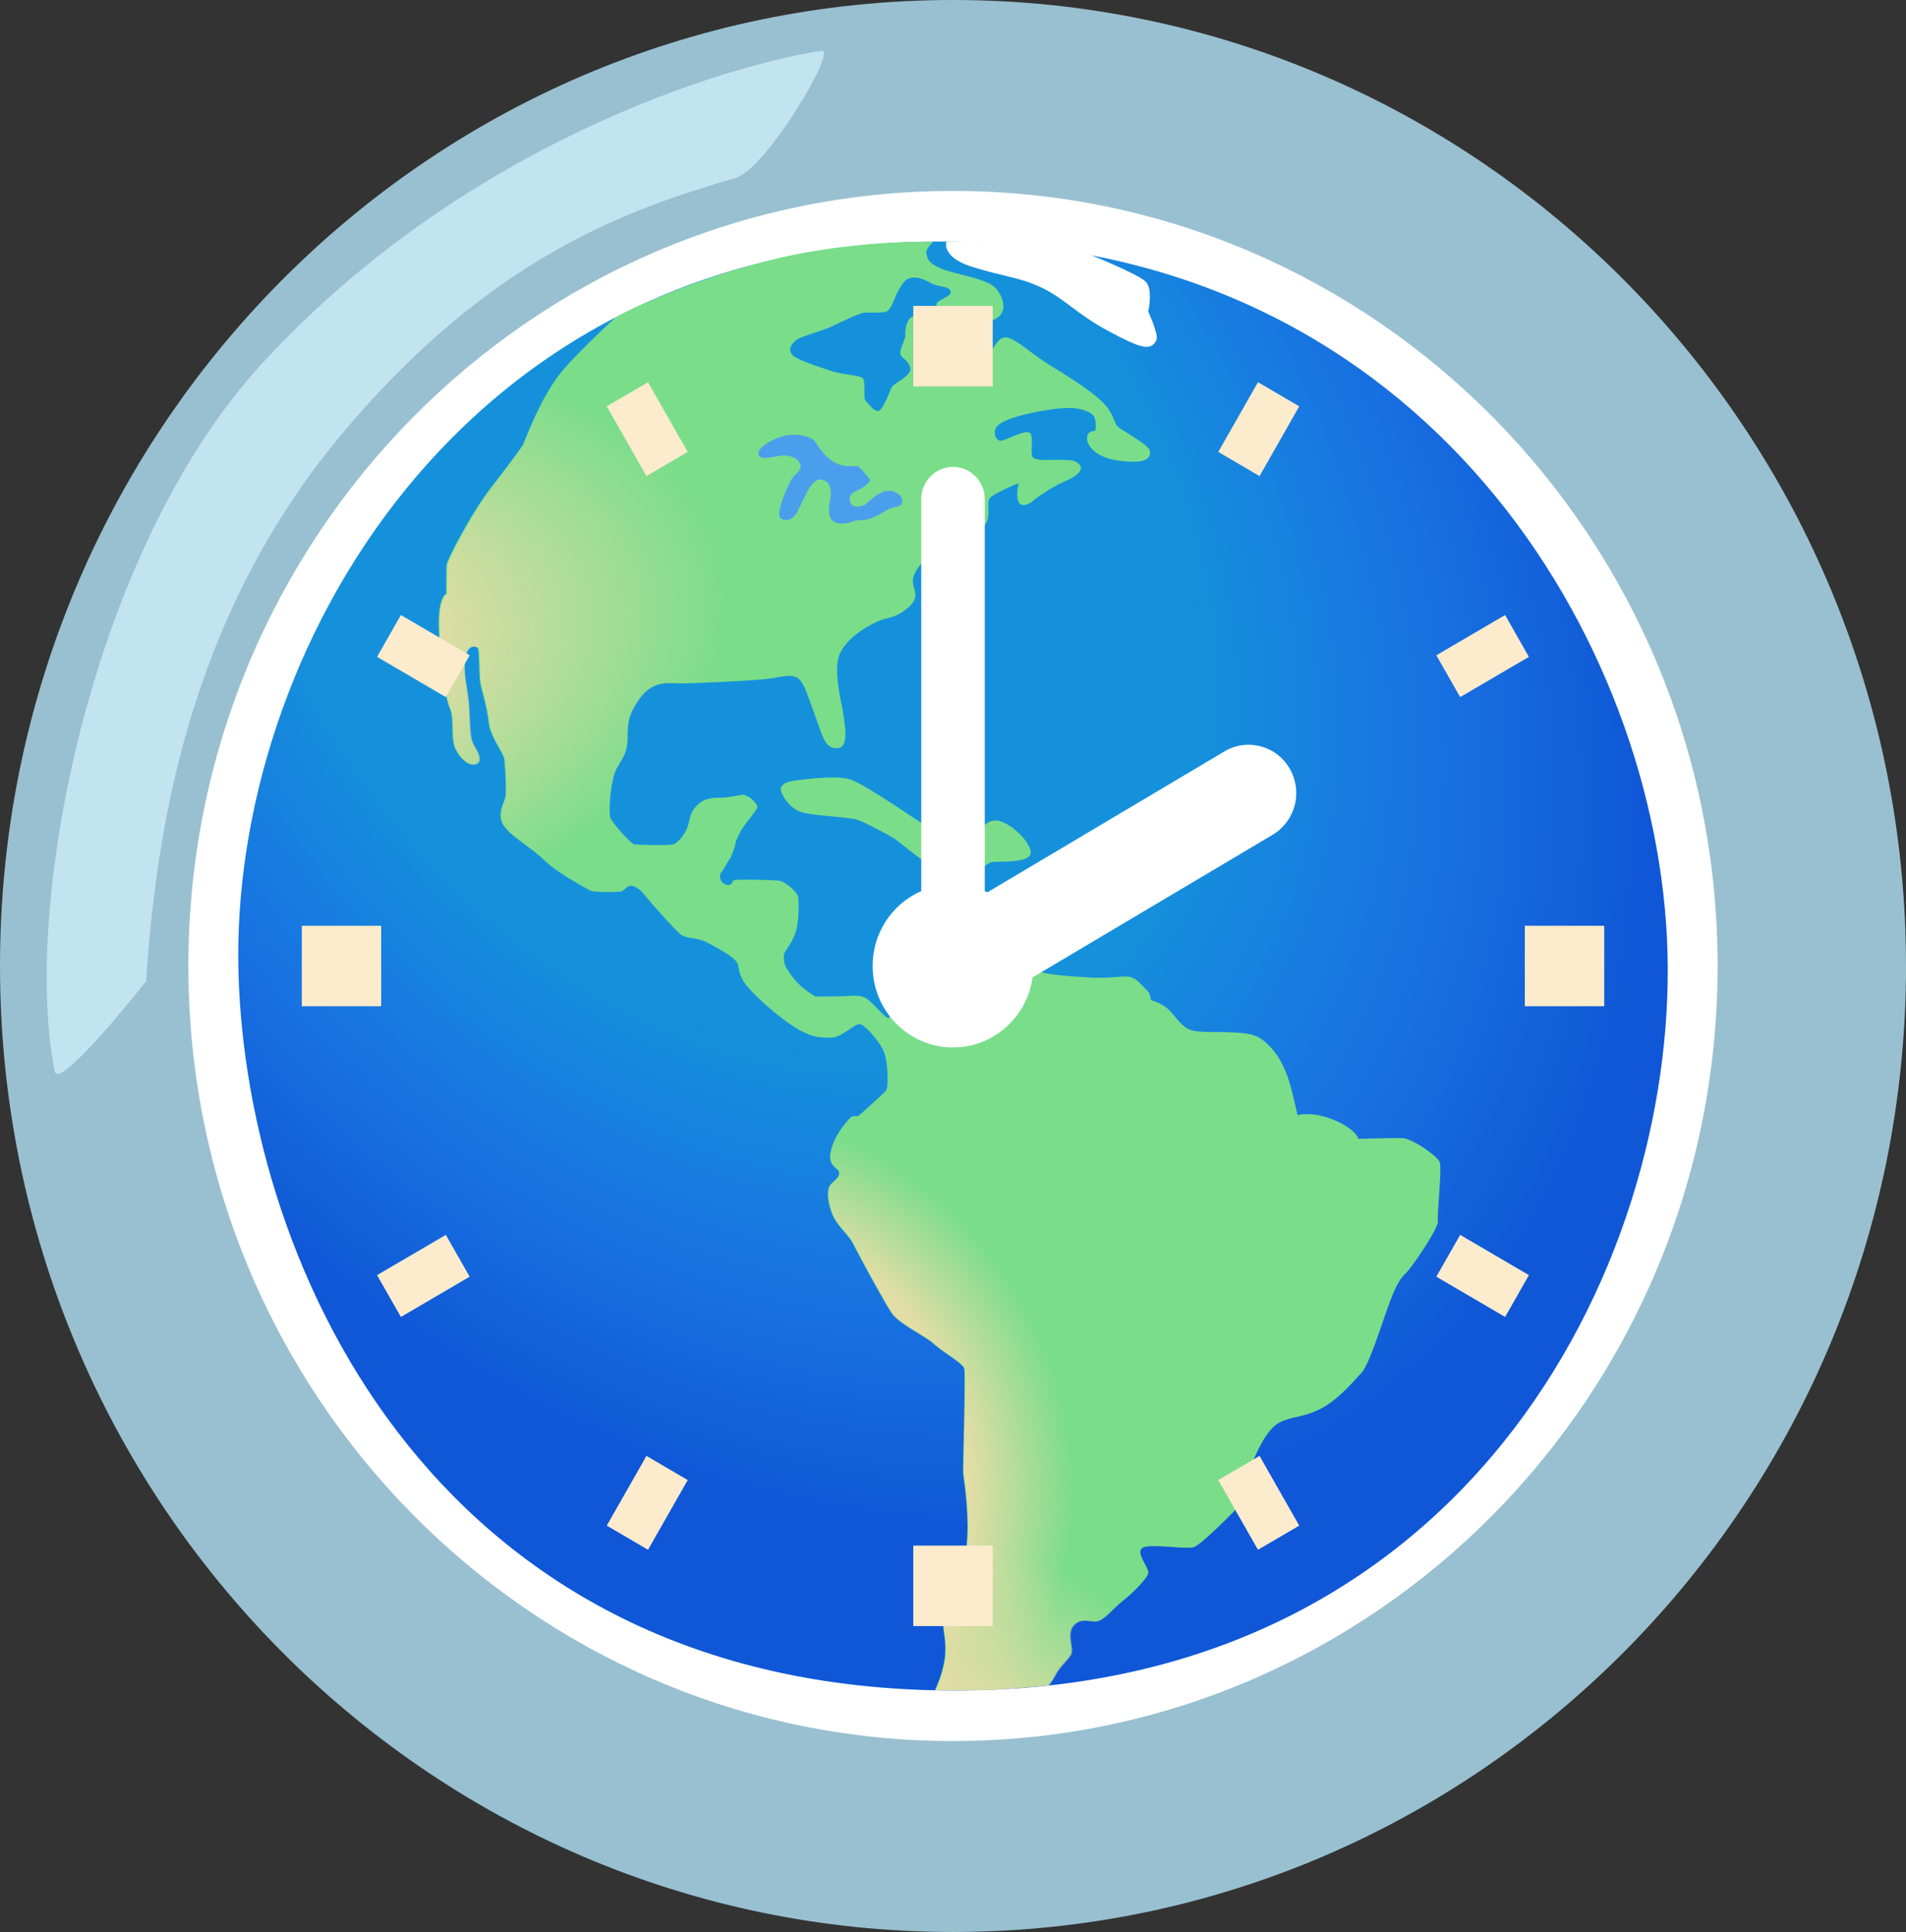 <svg xmlns="http://www.w3.org/2000/svg" viewBox="483.897 346.027 84.827 85.946" ><rect x="483.897" y="346.027" width="84.827" height="85.946" fill="#333333" stroke="none"/><defs><radialGradient id="a" cx="0" cy="0" r="1" gradientTransform="matrix(29.936 38.332 -28.402 22.181 515.989 370.05)" gradientUnits="userSpaceOnUse"><stop offset="0.506" stop-color="#17A1F3"></stop><stop offset="0.767" stop-color="#1B7FFA"></stop><stop offset="0.962" stop-color="#1366F0"></stop><stop offset="1" stop-color="#1160EE"></stop></radialGradient><radialGradient id="b" cx="0" cy="0" r="1" gradientTransform="matrix(20.788 -4.269 2.637 12.84 495.452 375.409)" gradientUnits="userSpaceOnUse"><stop offset="0.344" stop-color="#E3DDA6"></stop><stop offset="0.996" stop-color="#E3DDA6" stop-opacity="0"></stop></radialGradient><radialGradient id="c" cx="0" cy="0" r="1" gradientTransform="matrix(16.618 0 0 17.064 515.051 412.465)" gradientUnits="userSpaceOnUse"><stop offset="0.723" stop-color="#E3DDA6"></stop><stop offset="1" stop-color="#E3DDA6" stop-opacity="0"></stop></radialGradient><radialGradient id="d" cx="0" cy="0" r="1" gradientTransform="matrix(11.932 0 0 12.252 525.956 426.856)" gradientUnits="userSpaceOnUse"><stop offset="0.403" stop-color="#E3DDA6"></stop><stop offset="1" stop-color="#E3DDA6" stop-opacity="0"></stop></radialGradient></defs><path fill="#98C0D0" d="M526.31 431.973c23.425 0 42.414-19.24 42.414-42.973s-18.989-42.973-42.414-42.973c-23.424 0-42.413 19.24-42.413 42.973s18.989 42.973 42.413 42.973Z"></path><path fill="#fff" d="M526.31 423.479c18.795 0 34.03-15.437 34.03-34.479s-15.235-34.479-34.03-34.479c-18.794 0-34.03 15.437-34.03 34.479s15.236 34.479 34.03 34.479Z"></path><path fill="url(#a)" d="M494.511 389.294c.357 13.184 8.937 32.176 32.324 31.934 22.788-.238 31.962-19.615 31.247-33.534-.721-13.919-11.394-31.047-32.504-30.923-21.115.119-31.457 18.35-31.067 32.523Z"></path><path fill-opacity="0.1" d="M494.511 389.294c.357 13.184 8.937 32.176 32.324 31.934 22.788-.238 31.962-19.615 31.247-33.534-.721-13.919-11.394-31.047-32.504-30.923-21.115.119-31.457 18.35-31.067 32.523Z"></path><path fill="#fff" d="M526.015 356.778s-.237.686 1.141 1.118c1.379.433 2.11.46 3.093.924.984.459 1.573 1.183 2.978 1.934 1.404.751 1.883.924 2.136.405.115-.232-.363-1.269-.363-1.269s.226-.983-.111-1.329c-.284-.292-1.852-.945-2.414-1.178-.526-.216-2.415-.453-3.32-.513-2.22-.14-3.14-.092-3.14-.092Z"></path><path fill="#7ADD8A" d="M518.666 381.259c.048.124.342.74.931.907.589.168 2.146.2 2.52.351.379.151 1.294.638 1.541.789.247.151 1.21.983 1.442 1.059.541.183.852-.152 1.099-.065.247.086.395.572.884.605.294.021.673-.47.952-.524.279-.054 1.704.065 1.736-.405.031-.47-.968-1.448-1.557-1.448-.495 0-.574.438-.952.454-.379.016-.621-.405-1.063-.389-.442.016-.673.405-.915.286-.248-.119-2.883-1.982-3.572-2.188-.689-.199-2.488.049-2.735.119-.242.081-.39.233-.311.449Z"></path><path fill="#7ADD8A" d="M507.162 365.837c.394-.983 1.015-2.469 1.857-3.425.847-.956 2.293-2.285 2.293-2.285s2.578-1.388 6.465-2.425c3.888-1.037 7.649-.918 7.649-.918s-.326.313-.3.486c.026.173.026.464.705.724.673.259 2.025.432 2.393.869.368.432.479 1.01.058 1.302-.421.292-1.184.2-1.915-.027-.731-.232-.705-.259-.789-.518-.084-.26.731-.379.621-.638-.11-.259-.479-.146-.9-.378-.42-.232-.726-.286-.989-.173-.263.114-.52.686-.636.972-.116.287-.179.384-.295.47-.115.087-.831.049-1.025.065-.195.016-.963.384-1.415.6-.458.216-1.415.454-1.631.637-.211.184-.405.486-.047.719.357.232 1.157.47 1.63.637.474.167 1.305.184 1.415.335.116.151.016.853.1.956.079.103.39.519.584.486.195-.032.474-.805.584-1.037.116-.232.894-.502.831-.87-.063-.367-.426-.437-.442-.653-.015-.216.242-.67.227-.789-.016-.119.015-.788.357-.853.342-.065.816.2 1.205.335.389.135.784-.017 1.383.399.605.416.474.735.768.751.295.016.311-.486.7-.551.389-.065 1.126.686 2.052 1.253.925.567 2.183 1.356 2.556 1.907.374.551.242.686.537.886.294.2 1.273.751 1.32.988.047.233-.016.551-.978.487-.963-.065-1.368-.319-1.6-.568-.226-.248-.242-.486-.179-.637.064-.151.327-.167.327-.167s.147-.622-.242-.805c-.39-.184-.768-.303-1.973-.103s-2.02.486-2.183.751c-.163.27-.016.6.195.6.21 0 .978-.454 1.252-.368.278.081 0 1.005.21 1.14s.847.065 1.189.081c.342.016.699-.032.878.248.179.281-.31.551-.768.751-.457.2-1.125.654-1.32.821-.195.168-.521.319-.652.033-.132-.287.015-.821.015-.821s-1.109.453-1.288.669c-.179.217.1.886-.263 1.237-.358.352-.995.081-1.321.233-.326.151-.894.718-1.273 1.188-.373.47-.568.719-.568 1.053 0 .335.358.67-.226 1.172-.584.503-.894.384-1.415.638-.521.248-1.305.718-1.615 1.421-.31.702.079 2.106.147 2.592.063.486.295 1.572-.242 1.588-.536.017-.605-.335-.994-1.42-.389-1.086-.536-1.572-.831-1.723-.295-.152-.668-.017-1.32.064-.653.082-3.278.2-3.814.2-.537 0-1.221-.167-1.826.638-.604.805-.552 1.253-.568 1.858-.015.605-.21.788-.489 1.307-.279.519-.358 1.955-.263 2.193.1.232.931 1.172 1.073 1.172.148 0 1.499.065 1.726-.016.226-.081.489-.416.62-.751.132-.335.079-.621.442-.988.363-.368.847-.319 1.158-.335.31-.016.552-.081.831-.119.279-.032.699.4.684.551-.016.151-.621.789-.784 1.14l-.163.351s-.116.535-.263.767c-.148.232-.263.47-.39.637-.131.168-.047.486.227.551.278.065.226-.151.326-.2.1-.048 1.662-.016 1.988.017.326.032.815.518.863.686.047.167.063 1.155-.116 1.658-.179.502-.473.767-.505.956-.031.184.047.47.047.47s.242.47.605.821c.358.351.747.567.747.567s.832 0 1.273-.016c.442-.016.747-.081 1.042.135.295.216.815.853.931.837.116-.016.279-.67 1.189-1.421.91-.75 1.273-.837 1.809-.918.537-.081.637.168.637.168s.242.216.668.032c.426-.184.373-.454 1.026-.416.652.038 1.057.4 1.499.519.442.119 1.273.183 2.151.232.879.049 1.415-.081 1.742-.032.326.048.605.437.783.599.179.168.179.438.179.438s.342.081.668.318c.326.233.637.821 1.042.989.405.167 1.141.081 2.004.135.863.049 1.11.151 1.547.583.436.432.699 1.005.862 1.491.163.486.405 1.604.405 1.604s.637-.199 1.631.216c.994.416 1.073.838 1.073.838s1.546-.049 1.973-.033c.426.017 1.531.789 1.646 1.054.116.27-.115 2.328-.078 2.641.031.319-1.142 2.042-1.437 2.328-.295.286-.489.621-.946 1.956-.458 1.334-.784 2.225-1.026 2.473-.242.249-1.01 1.189-1.81 1.589-.799.399-1.273.334-1.809.599-.537.27-.947 1.14-1.205 1.739-.263.6-.1 1.34-.242 1.572-.147.232-2.02 2.123-2.378 2.242-.357.119-2.035-.184-2.314.049-.279.232.342.901.279 1.123-.064.216-.605.805-1.074 1.172-.473.368-.878.903-1.204.956-.326.049-.731-.183-1.058.2-.326.383.032 1.005-.115 1.269-.148.27-.484.514-.679.881-.194.367-.337.497-.337.497s-1.483.135-2.367.184c-.878.048-2.661.027-2.661.027s.399-.805.452-1.61c.053-.805-.195-1.237-.032-1.707.164-.47.684-1.021.684-1.021s.374-1.842.342-3.095c-.031-1.253-.179-1.993-.194-2.225-.016-.233.115-4.381.047-4.635-.063-.249-.931-.718-1.352-1.102-.426-.383-1.578-.902-1.888-1.388-.311-.486-.39-.67-.505-.854a69.167 69.167 0 0 1-1.205-2.225c-.211-.416-.731-.789-.947-1.372-.216-.583-.21-1.07-.047-1.253.163-.184.426-.335.373-.551-.047-.216-.521-.249-.357-.956.163-.708.731-1.34.878-1.475.147-.135.263.016.405-.119.147-.135 1.057-.934 1.173-1.086.116-.151.079-1.22-.079-1.674-.163-.454-.815-1.188-1.057-1.269-.242-.081-.831.621-1.352.599-.521-.016-.863 0-1.678-.535-.816-.534-1.957-1.571-2.199-2.009-.242-.437-.147-.6-.295-.837-.147-.232-.91-.654-1.336-.87-.426-.216-.862-.151-1.11-.319-.247-.167-1.436-1.523-1.662-1.804-.226-.286-.426-.367-.584-.383-.158-.016-.31.216-.442.248-.131.033-1.189.049-1.352-.032-.163-.081-1.436-.751-2.067-1.356-.631-.605-1.436-1.021-1.794-1.523-.357-.503.016-1.037.063-1.307.048-.27-.015-1.27-.047-1.621-.031-.351-.621-.988-.7-1.691-.078-.702-.31-1.404-.373-1.739-.063-.335-.032-1.507-.116-1.572-.079-.065-.489-.232-.584.503-.094.734.132 1.285.179 2.122.048.838.048 1.34.163 1.588.116.249.505.768.195.935-.31.167-.716-.184-.947-.654-.226-.47-.047-1.355-.242-1.788-.195-.432-.263-1.285-.31-1.706-.048-.416-.226-1.475-.179-2.393.047-.919.326-1.005.326-1.005s0-1.07.016-1.286c.016-.216 1.057-2.225 1.904-3.343a62.442 62.442 0 0 0 1.489-1.977Z"></path><path fill="url(#b)" d="M514.752 384.948c.085-1.361-.636-1.442-.862-1.361-.226.081-1.578.016-1.726.016-.147 0-.978-.935-1.073-1.172-.1-.233-.016-1.675.263-2.193.279-.519.474-.703.489-1.308.016-.605-.031-1.053.569-1.858.605-.805 1.288-.637 1.825-.637.537 0 3.161-.119 3.814-.2.652-.081 1.025-.216 1.32-.065.295.151.442.638.831 1.723.389 1.086.458 1.437.994 1.421.537-.016.311-1.102.242-1.588-.063-.486-.457-1.891-.147-2.593.31-.702 1.094-1.172 1.615-1.42.521-.249.831-.136 1.415-.638.584-.502.226-.837.226-1.172 0-.335.195-.583.568-1.053.374-.47.947-1.037 1.273-1.189.326-.151.963.119 1.321-.232.357-.351.079-1.021.263-1.237.179-.216 1.289-.67 1.289-.67s-.148.535-.016.821c.131.287.457.135.652-.032.195-.168.863-.621 1.32-.821.458-.2.947-.47.768-.751-.178-.281-.536-.232-.878-.248-.342-.017-.978.048-1.189-.081-.21-.136.063-1.054-.21-1.14-.279-.081-1.042.367-1.252.367-.211 0-.358-.335-.195-.599.163-.271-5.066-.767-5.26-.735-.195.032-.505-.384-.584-.486-.079-.103.016-.805-.1-.956-.116-.152-.947-.168-1.415-.335-.474-.168-1.273-.4-1.631-.638-.358-.237-.163-.534.047-.718.211-.184 1.174-.416 1.631-.637.458-.216 1.221-.584 1.415-.6.195-.016.91.016 1.026-.065.116-.081.179-.183.295-.47.115-.286.373-.853.636-.972s.847-.983.821-1.156c-.027-.173.299-.486.299-.486s-3.761-.124-7.648.918c-3.887 1.043-6.465 2.425-6.465 2.425s-1.447 1.329-2.294 2.285c-.846.956-1.462 2.442-1.856 3.425 0 0-.621.87-1.468 1.993-.847 1.124-1.889 3.128-1.904 3.344-.016.216-.016 1.285-.016 1.285s-.279.081-.326 1.005c-.048.918.131 1.972.179 2.393.047.416.115 1.269.31 1.707.195.437.016 1.323.242 1.788.226.47.636.821.947.653.31-.167-.079-.686-.195-.934-.116-.249-.116-.751-.163-1.588-.047-.837-.279-1.388-.179-2.123.1-.735.505-.567.584-.502.079.065.047 1.237.116 1.571.063.335.294 1.038.373 1.74.079.702.668 1.339.7 1.691.032.351.1 1.355.047 1.62-.047.27-.426.805-.063 1.307.358.503 1.157.918 1.794 1.523.636.605 1.904 1.27 2.067 1.356.163.081 1.221.065 1.352.033.132-.033.279-.27.442-.249.163.022.852.616 1.142.567.499-.091 1.53-.064 1.593-1.069Z"></path><path fill="url(#c)" d="M523.28 392.856c.063.475.194 1.523.078 1.674-.115.151-1.025.956-1.173 1.086-.147.135-.263-.016-.405.119-.147.135-.715.767-.878 1.474-.163.708.31.735.357.956.048.222-.21.368-.373.551-.163.184-.163.67.047 1.253.211.584.732.957.947 1.372a94.384 94.384 0 0 0 1.205 2.226c.116.184.194.367.505.853.31.487 1.468 1.005 1.888 1.389.426.383 1.289.853 1.352 1.102.063.248-.063 4.402-.047 4.634.016.233.163.973.195 2.225.031 1.254-.342 3.096-.342 3.096s-.521.55-.684 1.02c-.163.471.079.903.031 1.708-.047.804-.452 1.609-.452 1.609s1.778.022 2.662-.027a92.107 92.107 0 0 0 2.367-.183s.142-.13.336-.497c.195-.368.532-.611.679-.881.147-.27-.21-.886.116-1.27.326-.383.731-.151 1.057-.199.326-.049.731-.583 1.205-.957.473-.366 1.01-.955 1.073-1.171.063-.217-.552-.886-.279-1.124.279-.232 1.957.065 2.315-.049.357-.119 2.23-2.009 2.377-2.241.148-.233-.015-.972.242-1.572.263-.599.437-10.177-2.346-14.336-3.256-4.872-14.366-6.293-14.055-3.84Z"></path><path fill="url(#d)" d="M523.29 392.877c.063.476.195 1.524.079 1.675-.116.151-1.026.956-1.173 1.085-.147.135-.263-.016-.405.119-.147.135-.716.767-.879 1.475-.163.708.311.735.358.956.047.221-.21.367-.373.551-.164.184-.164.67.047 1.253.21.584.731.956.947 1.372.21.416 1.094 2.042 1.204 2.226.111.183.195.367.505.853.311.486 1.468 1.005 1.889 1.388.426.384 1.289.854 1.352 1.102.063.249-.063 4.402-.048 4.635.016.232.164.972.195 2.225.032 1.253-.342 3.095-.342 3.095s-.521.552-.684 1.022c-.163.469.079.901.032 1.706-.048.805-.453 1.61-.453 1.61s1.778.022 2.662-.027c.879-.049 2.367-.184 2.367-.184s.142-.13.337-.497c.195-.367.531-.61.679-.88.147-.27-.211-.886.115-1.269.326-.384.731-.152 1.058-.2.326-.049.731-.584 1.204-.956.474-.368 1.01-.957 1.073-1.173.064-.216-.552-.886-.278-1.124.273-.237 1.956.066 2.314-.048.358-.118 2.231-2.009 2.378-2.241.147-.233-.016-.973.242-1.572.263-.6.436-10.177-2.346-14.336-3.262-4.878-14.372-6.293-14.056-3.841Z"></path><path fill="#4B9EEC" d="M517.693 366.318c.147.205.815-.044 1.131-.027.316.016.658.145.7.443.042.291-.274.34-.458.718-.095.194-.731 1.507-.384 1.658.458.205.684-.264.784-.486.1-.221.342-.691.342-.691s.273-.616.631-.573c.642.076.384 1.016.384 1.016s-.142.702.2.864c.342.162.673.043.857-.027.184-.076.5 0 .874-.162.373-.162.531-.308.783-.411.258-.102.484-.043.516-.281.026-.232-.2-.47-.584-.497-.384-.027-.858.427-1.015.573-.158.146-.674.248-.732-.13-.057-.378.274-.41.516-.556.242-.146.4-.351.4-.351s-.442-.589-.574-.632c-.126-.043-.641.119-1.157-.249-.479-.34-.673-.804-.799-.923-.127-.119-.7-.308-1.258-.189-.557.119-1.388.588-1.157.913Z"></path><path fill="#C2E3F0" d="M516.626 353.948c-4.538 1.332-10.893 3.374-17.694 11.603-6.715 8.143-8.101 17.605-8.532 24.129 0 0-3.881 4.921-4.065 4.004-1.463-7.126 1.492-23.055 9.218-31.478 8.992-9.798 20.684-13.271 24.911-13.923.728-.115-2.46 5.264-3.838 5.665Z"></path><path fill="#fff" fill-rule="evenodd" d="M526.31 366.797c.781 0 1.414.642 1.414 1.433V389c0 .791-.633 1.432-1.414 1.432-.78 0-1.413-.641-1.413-1.432v-20.77c0-.791.633-1.433 1.413-1.433Z" clip-rule="evenodd"></path><path fill="#fff" d="M526.31 392.624c1.976 0 3.577-1.622 3.577-3.624 0-2.001-1.601-3.624-3.577-3.624-1.975 0-3.577 1.623-3.577 3.624 0 2.002 1.602 3.624 3.577 3.624Z"></path><path fill="#fff" fill-rule="evenodd" d="M541.295 380.221a2.164 2.164 0 0 1-.757 2.941l-12.95 7.692c-1.011.6-2.31.256-2.902-.767a2.164 2.164 0 0 1 .757-2.94l12.95-7.693a2.106 2.106 0 0 1 2.902.767Z" clip-rule="evenodd"></path><path fill="#FCEBCD" fill-rule="evenodd" d="M524.543 363.216v-3.581h3.535v3.581h-3.535Zm-27.215 23.994h3.534v3.581h-3.534v-3.581Zm54.431 0h3.534v3.581h-3.534v-3.581Zm-27.216 31.155v-3.581h3.535v3.581h-3.535Zm-11.875-51.159-1.767-3.102 1.836-1.074 1.767 3.101-1.836 1.075Zm25.448-1.075 1.767-3.101 1.837 1.074-1.767 3.102-1.837-1.075Zm-34.377 10.908-3.061-1.791 1.061-1.861 3.06 1.791-1.06 1.861Zm44.082-1.861 3.061-1.791 1.06 1.861-3.06 1.791-1.061-1.861Zm-47.143 27.574 3.061-1.79 1.06 1.86-3.06 1.791-1.061-1.861Zm50.204 1.861-3.061-1.791 1.061-1.86 3.06 1.79-1.06 1.861Zm-39.981 9.283 1.767-3.102 1.836 1.075-1.767 3.101-1.836-1.074Zm28.982 1.074-1.767-3.101 1.837-1.075 1.767 3.102-1.837 1.074Z" clip-rule="evenodd"></path></svg>